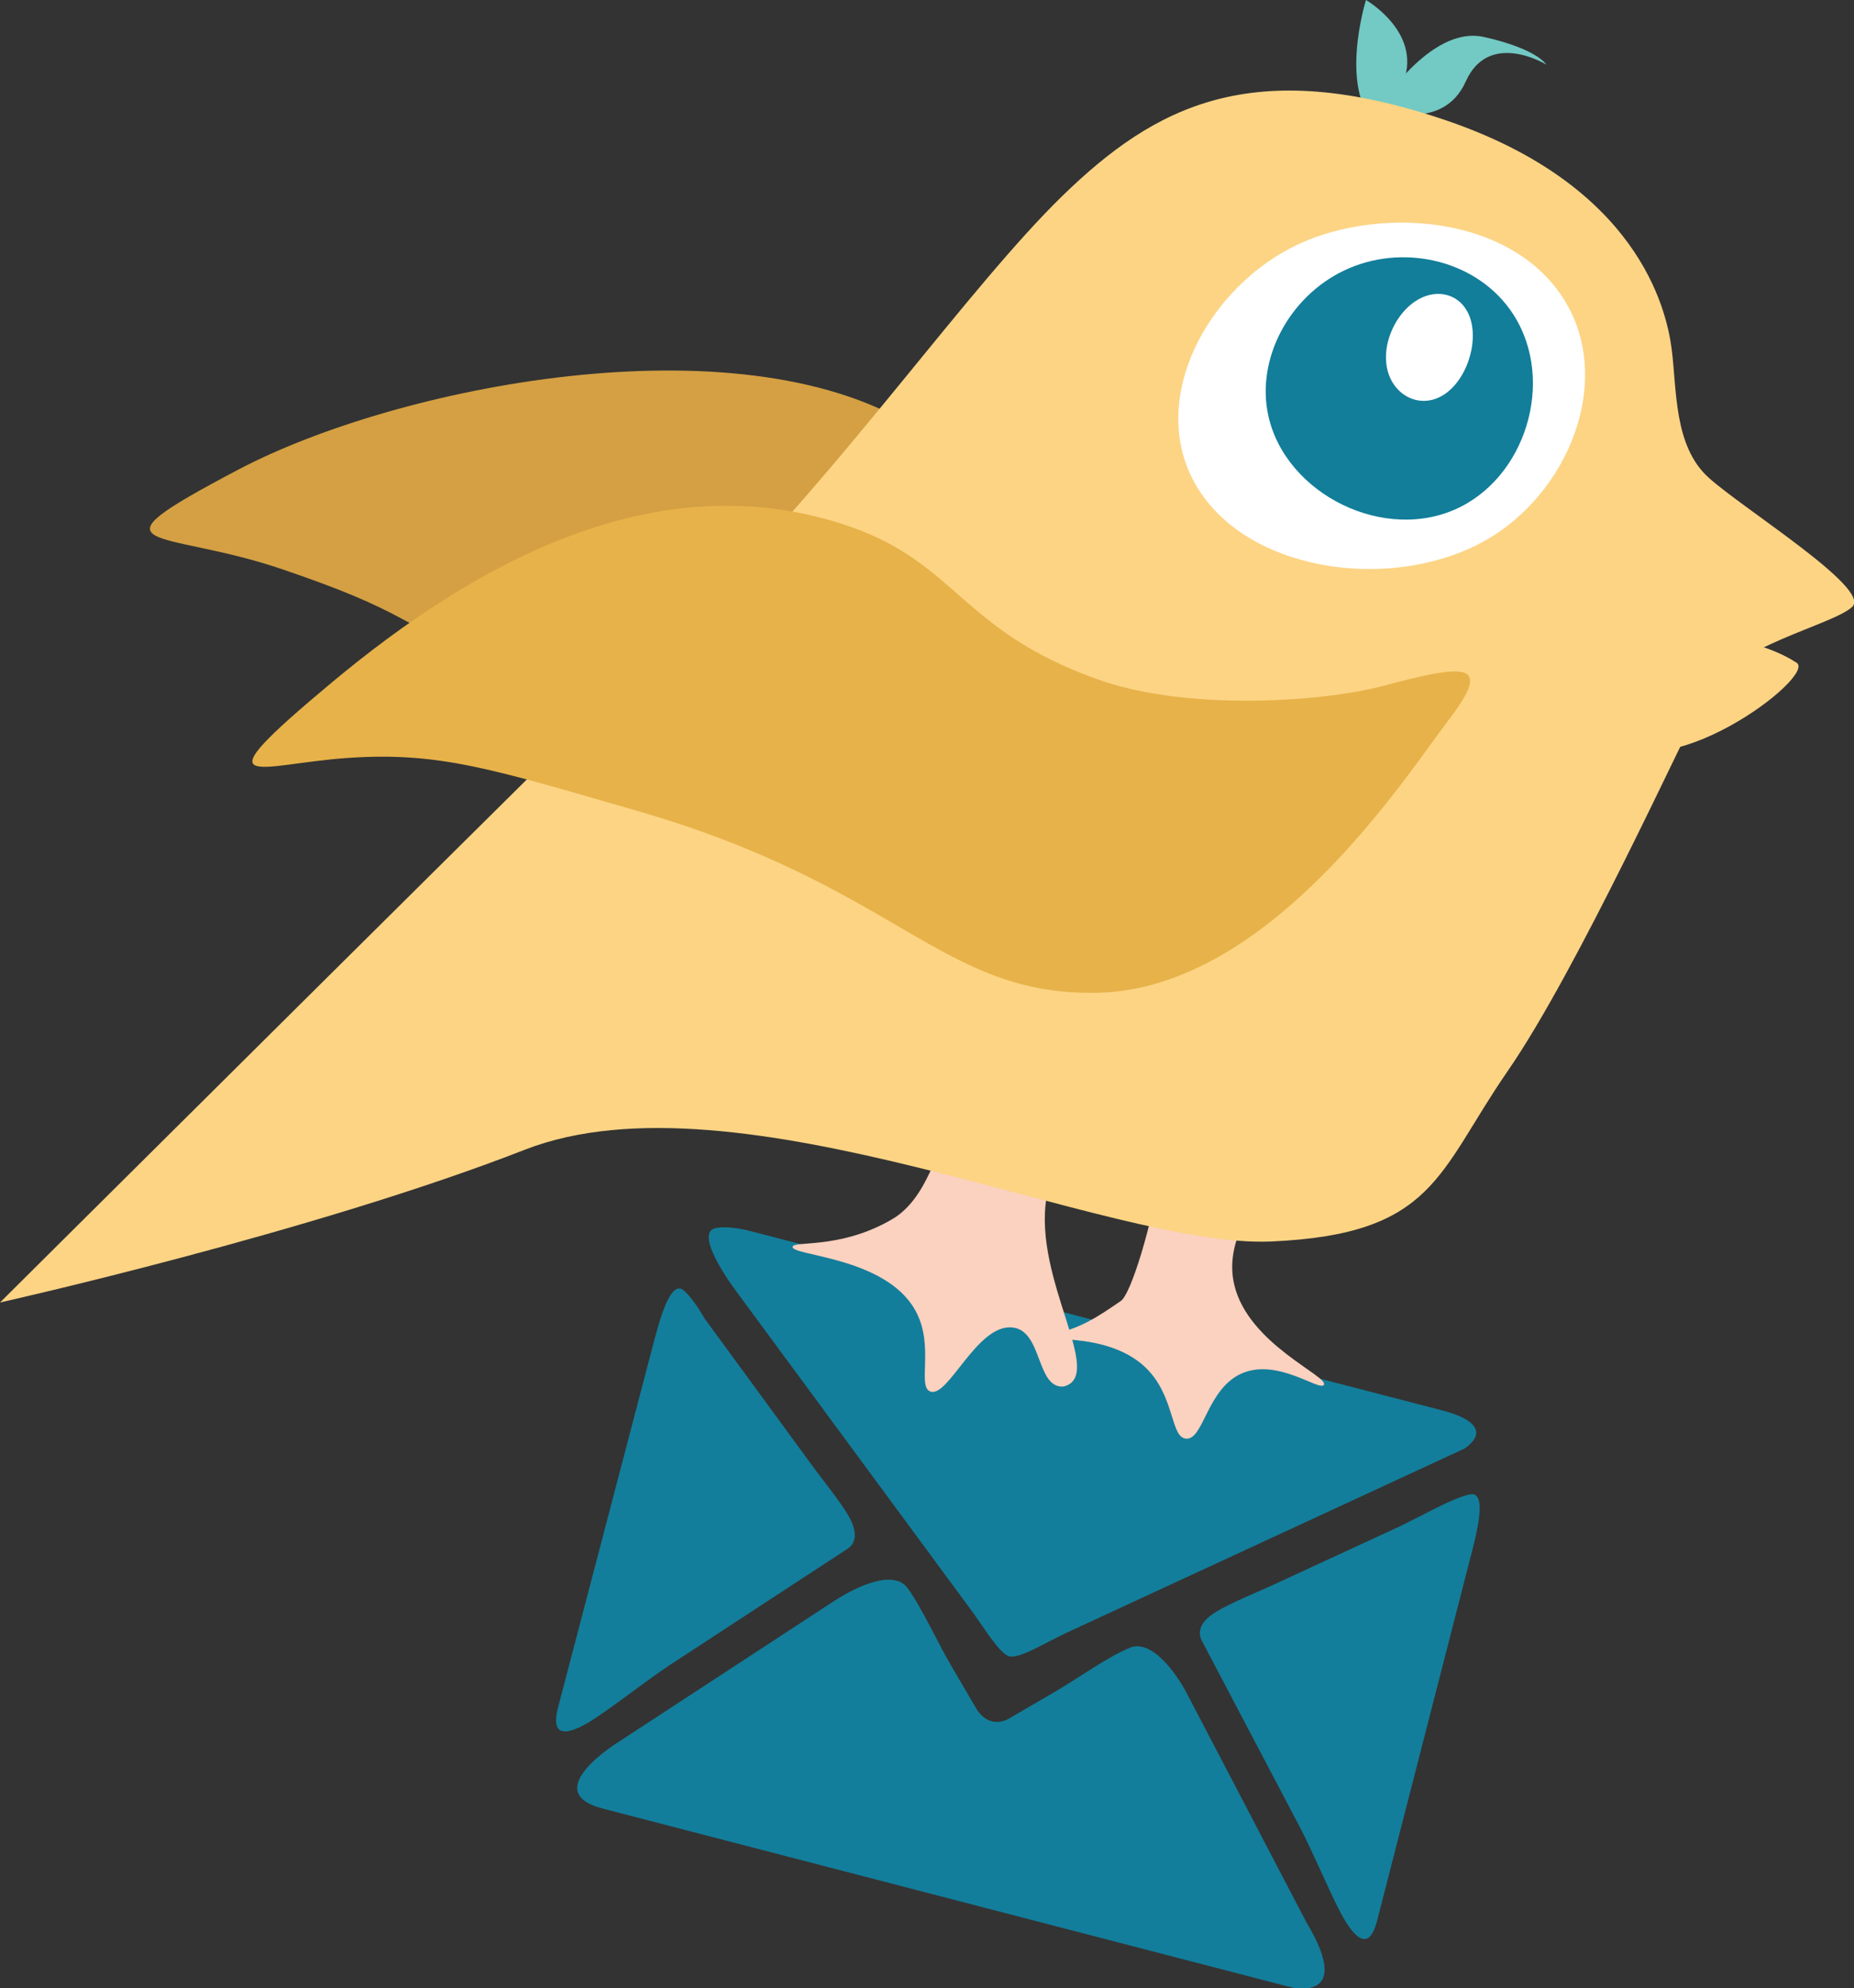 <?xml version="1.0" encoding="utf-8"?>
<!-- Generator: Adobe Illustrator 25.0.1, SVG Export Plug-In . SVG Version: 6.00 Build 0)  -->
<svg version="1.1" id="Layer_1" xmlns="http://www.w3.org/2000/svg" xmlns:xlink="http://www.w3.org/1999/xlink" x="0px" y="0px"
	 viewBox="0 0 669 717" style="enable-background:new 0 0 669 717;" xml:space="preserve">
<rect x="0" y="0" width="669" height="717" fill="#333333" stroke="none"/>
<style type="text/css">
	.st0{fill:#127E9B;}
	.st1{fill:#73C9C3;}
	.st2{fill:#FBD1BF;}
	.st3{fill:#D4A043;}
	.st4{fill:#FCD484;}
	.st5{fill:#FFFFFF;}
	.st6{fill:#127E9A;}
	.st7{fill:#E7B249;}
</style>
<g>
	<g>
		<path class="st0" d="M217.5,652.2c-23.7-6.1,5.8-24.1,5.8-24.1l77.6-50.7c7.5-4.9,21.4-11.8,26.6-4.7c5.2,7.1,11.2,20.4,15.8,28.1
			l9.2,15.7c5.2,7.7,11.8,3.1,11.8,3.1l16-9.3c7.8-4.5,19.5-12.9,27.4-16.1s16.8,9.1,20.9,17.1l42.8,81.9
			c17.6,29.4-5.7,23.4-5.7,23.4L217.5,652.2L217.5,652.2z M241.9,600.3c-7.5,4.9-19,13.9-26.5,18.9c-8.5,5.7-17.4,9.3-14-3.6
			l33.9-129.3c2.3-8.7,6.4-25.4,11.5-20.9c1.9,1.7,4.4,4.8,7.4,10l38.5,52.6c5.3,7.3,13.1,16.5,15,21.8c1.2,3.3,1.3,6.9-2.3,9
			L241.9,600.3z M385.5,588.5c-8.2,3.8-17.5,9.7-21.3,8.8c-3.7-1-9.2-10.6-14.6-17.8l-83.9-113.8c-5.4-7.2-14.2-21.3-7.6-22.8
			c4.7-1.1,12.1,0.9,12.1,0.9L520,508.5c22.5,5.8,8.2,14,8.2,14L385.5,588.5z M483.2,688.7c-4.1-8-9.8-21.5-14-29.5l-35.3-67.1
			c-2.1-3.6-0.4-6.7,2.3-9c4.3-3.7,15.5-8,23.7-11.8l44.4-20.5c8.2-3.8,19.4-10.5,26.1-11.9c6.7-1.4,2.2,15.1-0.1,23.9l-33.3,129.5
			C493.8,705.3,487.8,697.7,483.2,688.7z"/>
	</g>
	<g>
		<g>
			<path class="st1" d="M497.4,39.2c0,0,18.5-30.1,37.9-25.9c19.4,4.3,22.7,10,22.7,10s-20.7-12.7-29.1,6.1
				C520.5,48.2,497.4,39.2,497.4,39.2z"/>
			<path class="st1" d="M492.9,0c0,0-10.6,33.9,5.1,46.4s22,11.4,22,11.4s-22.8-8.1-14.2-26.8C514.3,12.3,492.9,0,492.9,0z"/>
		</g>
		<path class="st2" d="M363.3,362.7c-20.3,8.7-18.2,63.1-41.1,76.8c-1,0.6-2.1,1.2-2.1,1.2c-18,9.7-33.7,6.7-34.1,8.9
			c-0.5,3.3,33.4,3.6,44.2,22.8c7.2,12.7,0.6,27.6,5.5,29.4c6.5,2.4,16.8-24.4,29.6-23.1c11,1.1,8.5,22.1,18.5,21.3
			c15.3-3.9-11-38.4-6.2-68c5.2-31.9,28.2-32.4,22.9-50.1C396.5,368.4,375.5,357.4,363.3,362.7z"/>
		<path class="st2" d="M420.1,415.5c-4.8,29-12.3,51.3-15.6,53.6c-7.7,5.3-15.7,10.9-26.5,12.2c-1.4,0.2-4.4,0.5-4.4,1
			c-0.1,1.6,25.4-2.6,39.5,10.6c11,10.3,9.1,25.5,14.9,25.9c6.4,0.5,7.5-18.4,20.5-23.7c12.8-5.2,27.7,6.7,29.2,4.3
			c1.9-3.1-27.2-14.6-32.3-36c-6.6-27.5,31.8-50,22.8-67.4c-4.8-9.4-38.8-18.2-45.4-13C416.5,387.9,423.1,397.8,420.1,415.5z"/>
		<path class="st3" d="M85.9,169.4c57.3-30.2,179.5-54.4,243-16c34.8,21-10.1,46.9,33.5,74c28.5,18,77,25.2,100.8,24.1
			c31-1.6,41-0.5,21,16.7c-20,17.2-83.5,81.6-144.6,70c-55.6-10.6-60.5-42.4-147.7-88.9c-47.7-25.4-46-29-90-44
			S28.6,199.6,85.9,169.4z"/>
		<path class="st4" d="M0,469.7c0,0,210.5-209.2,257.1-254.7c46.6-45.5,92.6-111.6,126.2-144.3c33.6-32.7,68.8-50.9,138.2-27.4
			c69.4,23.5,79.8,67.9,81.7,82.5c1.9,14.6,0.7,35,13.3,46.4c12.6,11.4,58.8,40,51.9,46.6c-6.9,6.6-43.5,14.3-52.3,30.7
			c-8.8,16.4-46.8,100.2-72.1,136.8c-25.3,36.6-26.3,58.8-85.3,61.4c-58.9,2.6-192.5-63-269.3-33.1C112.8,444.5,0,469.7,0,469.7z"/>
		<path class="st5" d="M469.8,87.5c27.5-12.2,70.5-10.2,91.3,15.9c22.9,28.8,7.1,72.5-24.1,90.9c-32.2,19-84.4,13.1-104.2-17.3
			C412.5,145.8,435.5,102.7,469.8,87.5z"/>
		<path class="st6" d="M484.9,97.6c20.6-9.9,46.7-4.2,59.8,13.8c16.8,23,7.3,58.8-17.7,71.4c-27.1,13.6-63.4-4.7-69.4-33.2
			C453.3,129.4,465.1,107.1,484.9,97.6z"/>
		<path class="st5" d="M510.6,108.7c7-4.7,15.2-3.2,18.9,3.7c4.7,8.8,0.5,23.7-8,29.6c-9.2,6.4-20.3,0.1-21.3-11.3
			C499.4,122.6,503.9,113.2,510.6,108.7z"/>
		<path class="st7" d="M120.1,245.8c49.8-41.4,116.5-80.2,186.6-55.9c38.4,13.3,40.3,37.4,88.6,54.8c31.6,11.7,80.6,8.7,103.6,2.7
			c30-8,40-9,24,12c-16,21-64.7,97.2-126.8,98.6c-56.6,1.2-71.3-38.2-166.2-65.6c-52-15-71.2-21.3-104.1-19.1
			S70.3,287.3,120.1,245.8z"/>
		<path class="st4" d="M573.9,233.7c6.7-9.3,54-8.1,74.4,5.3c7.5,4.9-49.1,47.3-68.6,26.2C573.8,258.8,570,239.2,573.9,233.7z"/>
	</g>
</g>
</svg>
